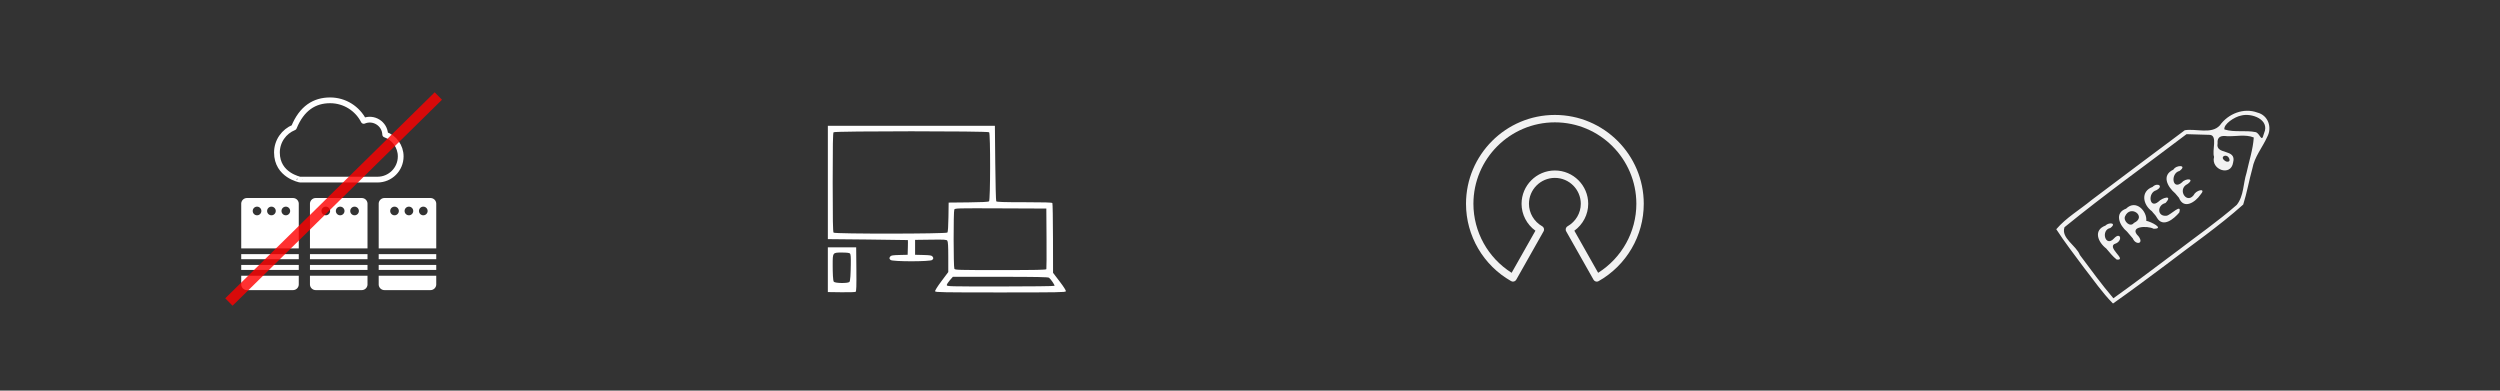 <?xml version="1.0" encoding="UTF-8" standalone="no"?>
<svg
   xmlns:dc="http://purl.org/dc/elements/1.1/"
   xmlns:cc="http://creativecommons.org/ns#"
   xmlns:rdf="http://www.w3.org/1999/02/22-rdf-syntax-ns#"
   xmlns:svg="http://www.w3.org/2000/svg"
   xmlns="http://www.w3.org/2000/svg"
   xmlns:sodipodi="http://sodipodi.sourceforge.net/DTD/sodipodi-0.dtd"
   xmlns:inkscape="http://www.inkscape.org/namespaces/inkscape"
   height="150"
   version="1.0"
   viewBox="0 0 960 150"
   width="960"
   xml:space="preserve"
   id="svg2"
   inkscape:version="0.48.4 r9939"
   sodipodi:docname="featurettes.svg"><rect x="0" y="0" width="960" height="150" fill="#333333" stroke="none"/><defs
     id="defs64" /><sodipodi:namedview
     pagecolor="#0275d8"
     bordercolor="#666666"
     borderopacity="1"
     objecttolerance="10"
     gridtolerance="10"
     guidetolerance="10"
     inkscape:pageopacity="0"
     inkscape:pageshadow="2"
     inkscape:window-width="1333"
     inkscape:window-height="744"
     id="namedview62"
     showgrid="false"
     inkscape:zoom="1.0727273"
     inkscape:cx="653.82492"
     inkscape:cy="60.167955"
     inkscape:window-x="33"
     inkscape:window-y="24"
     inkscape:window-maximized="1"
     inkscape:current-layer="g4288"
     showborder="true"
     inkscape:showpageshadow="false" /><g
     id="Artboard"
     transform="translate(0,40)" /><g
     id="g4288"
     inkscape:export-xdpi="115"
     inkscape:export-ydpi="115"><g
       id="g4279"
       inkscape:export-filename="/home/guillaume/workspace/lesspass/lesspass/app/assets/images/no-cloud.png"
       inkscape:export-xdpi="219.54187"
       inkscape:export-ydpi="219.54187"><g
         id="g4196"
         transform="translate(6.497,11.819)"><path
           id="path22"
           d="m 120.27,26.708 c 5.628,0 10.506,3.207 12.898,7.899 3.805,-1.62 8.097,1.071 8.255,5.239 3.464,1.221 5.951,4.515 5.951,8.397 0,4.922 -3.99,8.909 -8.911,8.909 l -29.703,0 c 0,0.001 -8.911,-1.653 -8.911,-10.396 0,-4.37 2.699,-8.103 6.519,-9.641 3.026,-7.401 7.915,-10.407 13.902,-10.407 z"
           style="fill:none;stroke:#ffffff;stroke-width:2.21;stroke-linejoin:round;stroke-miterlimit:4;stroke-dasharray:none;stroke-opacity:1"
           inkscape:connector-curvature="0" /><g
           transform="matrix(1.105,0,0,1.105,-32.08,15.016)"
           id="g4266"><path
             style="fill:#ffffff"
             d="m 108.979,44.532 c -1.105,0 -2,0.895 -2,2 l 0,15.5 20,0 0,-15.5 c 0,-1.105 -0.895,-2 -2,-2 l -16,0 z m 3.5,3 a 1.5,1.5 0 0 1 1.5,1.5 1.5,1.5 0 0 1 -1.5,1.5 1.5,1.5 0 0 1 -1.5,-1.5 1.5,1.5 0 0 1 1.5,-1.5 z m 5,0 a 1.5,1.5 0 0 1 1.5,1.5 1.5,1.5 0 0 1 -1.5,1.5 1.5,1.5 0 0 1 -1.5,-1.5 1.5,1.5 0 0 1 1.5,-1.5 z m 5,0 a 1.5,1.5 0 0 1 1.5,1.5 1.5,1.5 0 0 1 -1.5,1.5 1.5,1.5 0 0 1 -1.5,-1.5 1.5,1.5 0 0 1 1.5,-1.5 z m -15.5,16.5 0,1.75 20,0 0,-1.75 -20,0 z m 0,3.75 0,1.75 20,0 0,-1.75 -20,0 z m 0,3.75 0,3 c 0,1.105 0.895,2 2,2 l 16,0 c 1.105,0 2,-0.895 2,-2 l 0,-3 -20,0 z"
             id="path14"
             inkscape:connector-curvature="0" /><path
             inkscape:connector-curvature="0"
             id="path4262"
             d="m 132.866,44.532 c -1.105,0 -2,0.895 -2,2 l 0,15.5 20,0 0,-15.5 c 0,-1.105 -0.895,-2 -2,-2 l -16,0 z m 3.5,3 a 1.5,1.5 0 0 1 1.5,1.5 1.5,1.5 0 0 1 -1.5,1.5 1.5,1.5 0 0 1 -1.5,-1.5 1.5,1.5 0 0 1 1.5,-1.5 z m 5,0 a 1.5,1.5 0 0 1 1.5,1.5 1.5,1.5 0 0 1 -1.5,1.5 1.5,1.5 0 0 1 -1.5,-1.5 1.5,1.5 0 0 1 1.5,-1.5 z m 5,0 a 1.5,1.5 0 0 1 1.5,1.5 1.5,1.5 0 0 1 -1.5,1.5 1.5,1.5 0 0 1 -1.5,-1.5 1.5,1.5 0 0 1 1.5,-1.5 z m -15.5,16.5 0,1.75 20,0 0,-1.75 -20,0 z m 0,3.75 0,1.75 20,0 0,-1.75 -20,0 z m 0,3.75 0,3 c 0,1.105 0.895,2 2,2 l 16,0 c 1.105,0 2,-0.895 2,-2 l 0,-3 -20,0 z"
             style="fill:#ffffff" /><path
             style="fill:#ffffff"
             d="m 156.754,44.532 c -1.105,0 -2,0.895 -2,2 l 0,15.5 20,0 0,-15.5 c 0,-1.105 -0.895,-2 -2,-2 l -16,0 z m 3.5,3 a 1.5,1.5 0 0 1 1.5,1.5 1.5,1.5 0 0 1 -1.5,1.5 1.5,1.5 0 0 1 -1.5,-1.5 1.5,1.5 0 0 1 1.5,-1.5 z m 5,0 a 1.5,1.5 0 0 1 1.5,1.5 1.5,1.5 0 0 1 -1.5,1.5 1.5,1.5 0 0 1 -1.5,-1.5 1.5,1.5 0 0 1 1.5,-1.5 z m 5,0 a 1.5,1.5 0 0 1 1.5,1.5 1.5,1.5 0 0 1 -1.5,1.5 1.5,1.5 0 0 1 -1.5,-1.5 1.5,1.5 0 0 1 1.5,-1.5 z m -15.5,16.5 0,1.75 20,0 0,-1.75 -20,0 z m 0,3.75 0,1.75 20,0 0,-1.75 -20,0 z m 0,3.75 0,3 c 0,1.105 0.895,2 2,2 l 16,0 c 1.105,0 2,-0.895 2,-2 l 0,-3 -20,0 z"
             id="path4264"
             inkscape:connector-curvature="0" /></g></g><path
         style="opacity:0.808;fill:#ff0000;fill-rule:evenodd;stroke:#ff0000;stroke-width:4;stroke-linecap:butt;stroke-linejoin:miter;stroke-miterlimit:4;stroke-dasharray:none;stroke-opacity:1"
         d="M 87.9,115.972 168.318,36.872"
         id="path4273"
         inkscape:connector-curvature="0" /></g><path
       sodipodi:nodetypes="cscscssscccccscscsssssscccssscsssccsscsssssssscscsssscssscssscscscccsccssscssccccc"
       inkscape:connector-curvature="0"
       id="path4302"
       d="m 409.282,111.86 c 0.107,-0.278 -0.762,-1.659 -2.371,-3.77 l -2.54,-3.331 -0.026,-13.222 c -0.015,-7.272 -0.119,-13.372 -0.232,-13.554 -0.15,-0.242 -3.067,-0.332 -10.766,-0.332 -8.135,0 -10.615,-0.082 -10.793,-0.358 -0.127,-0.197 -0.296,-6.801 -0.375,-14.676 l -0.143,-14.318 -32.072,0 -32.072,0 0,21.763 0,21.763 15.32,0.149 c 8.426,0.082 15.357,0.179 15.402,0.215 0.045,0.036 0.045,1.322 0,2.857 l -0.082,2.792 -3.15,0.078 c -2.546,0.063 -3.219,0.17 -3.508,0.556 -0.464,0.62 -0.451,0.807 0.092,1.35 0.676,0.676 15.319,0.676 15.995,0 0.543,-0.544 0.556,-0.73 0.092,-1.35 -0.289,-0.386 -0.962,-0.493 -3.508,-0.556 l -3.15,-0.078 0,-2.864 0,-2.864 6.013,-0.078 c 5.4,-0.07 6.049,-0.028 6.371,0.413 0.259,0.354 0.358,2.09 0.358,6.255 l 0,5.765 -2.608,3.486 c -1.614,2.157 -2.545,3.65 -2.443,3.917 0.145,0.379 3.174,0.431 25.096,0.431 22.134,0 24.95,-0.049 25.099,-0.439 z m -45.717,-2.384 c 0,-0.293 0.526,-1.13 1.17,-1.861 l 1.17,-1.329 18.231,0.008 c 13.881,0.007 18.338,0.092 18.682,0.358 0.737,0.57 2.271,2.834 2.104,3.105 -0.086,0.139 -9.291,0.251 -20.755,0.251 -19.89,0 -20.601,-0.018 -20.601,-0.532 z m 2.912,-6.269 c -0.359,-0.699 -0.38,-22.074 -0.022,-22.743 0.27,-0.505 1.034,-0.524 17.81,-0.454 l 17.528,0.074 0.075,11.454 c 0.041,6.3 0.013,11.615 -0.063,11.812 -0.108,0.282 -3.883,0.358 -17.604,0.358 -16.346,0 -17.483,-0.032 -17.724,-0.501 z M 320.096,89.333 c -0.26,-0.26 -0.344,-4.932 -0.344,-19.272 0,-14.34 0.083,-19.011 0.344,-19.272 0.499,-0.499 59.235,-0.499 59.733,0 0.528,0.528 0.491,26.095 -0.038,26.534 -0.252,0.209 -2.951,0.343 -7.946,0.393 l -7.565,0.076 -0.078,5.562 c -0.049,3.512 -0.194,5.702 -0.393,5.942 -0.44,0.53 -43.184,0.565 -43.713,0.036 z m 8.466,22.73 c 0.282,-0.182 0.345,-2.111 0.286,-8.661 l -0.076,-8.428 -5.441,0 -5.441,0 0,8.591 0,8.591 5.154,0.071 c 2.835,0.039 5.317,-0.034 5.517,-0.163 z m -8.36,-3.858 c -0.362,-0.362 -0.45,-3.534 -0.45,-6.468 0,-4.803 -0.033,-4.759 3.541,-4.759 1.873,0 2.846,0.118 3.102,0.376 0.277,0.279 0.356,1.386 0.307,4.295 -0.056,3.319 -0.141,6.344 -0.556,6.647 -0.755,0.552 -5.371,0.481 -5.944,-0.092 z"
       style="fill:#ffffff"
       inkscape:export-filename="/home/guillaume/workspace/lesspass/lesspass/app/assets/images/all-devices.png"
       inkscape:export-xdpi="281.62247"
       inkscape:export-ydpi="281.62247" /><g
       style="fill:#f2f2f2"
       transform="matrix(2.844,0,0,2.844,562.948,42.012)"
       id="g4347"
       inkscape:export-filename="/home/guillaume/workspace/lesspass/lesspass/app/assets/images/open-source.png"
       inkscape:export-xdpi="281.25003"
       inkscape:export-ydpi="281.25003"><g
         style="fill:#f2f2f2"
         id="g4305"><g
           style="fill:#f2f2f2"
           id="g4307"><path
             style="fill:#f2f2f2"
             inkscape:connector-curvature="0"
             d="m 17.655,23.253 c -0.045,0 -0.09,-0.006 -0.134,-0.018 -0.128,-0.036 -0.236,-0.121 -0.302,-0.236 L 13.524,16.46 c -0.136,-0.24 -0.051,-0.545 0.188,-0.681 1.103,-0.625 1.787,-1.787 1.787,-3.032 0,-1.93 -1.57,-3.5 -3.5,-3.5 -1.93,0 -3.5,1.57 -3.5,3.5 0,1.245 0.685,2.407 1.787,3.032 0.239,0.136 0.324,0.441 0.188,0.681 L 6.78,22.999 C 6.715,23.114 6.606,23.199 6.478,23.235 6.35,23.27 6.213,23.253 6.098,23.188 2.337,21.057 0,17.056 0,12.747 c 0,-6.617 5.383,-12 12,-12 6.617,0 12,5.383 12,12 0,4.31 -2.337,8.311 -6.099,10.441 -0.075,0.043 -0.16,0.065 -0.246,0.065 z m -3.028,-6.874 3.212,5.683 C 21.035,20.054 23,16.53 23,12.747 c 0,-6.065 -4.935,-11 -11,-11 -6.065,0 -11,4.935 -11,11 0,3.783 1.965,7.307 5.161,9.315 L 9.373,16.379 C 8.207,15.536 7.5,14.186 7.5,12.747 c 0,-2.481 2.019,-4.5 4.5,-4.5 2.481,0 4.5,2.019 4.5,4.5 0,1.439 -0.707,2.789 -1.873,3.632 z"
             id="path4309" /></g></g><g
         style="fill:#f2f2f2"
         id="g4311" /><g
         style="fill:#f2f2f2"
         id="g4313" /><g
         style="fill:#f2f2f2"
         id="g4315" /><g
         style="fill:#f2f2f2"
         id="g4317" /><g
         style="fill:#f2f2f2"
         id="g4319" /><g
         style="fill:#f2f2f2"
         id="g4321" /><g
         style="fill:#f2f2f2"
         id="g4323" /><g
         style="fill:#f2f2f2"
         id="g4325" /><g
         style="fill:#f2f2f2"
         id="g4327" /><g
         style="fill:#f2f2f2"
         id="g4329" /><g
         style="fill:#f2f2f2"
         id="g4331" /><g
         style="fill:#f2f2f2"
         id="g4333" /><g
         style="fill:#f2f2f2"
         id="g4335" /><g
         style="fill:#f2f2f2"
         id="g4337" /><g
         style="fill:#f2f2f2"
         id="g4339" /></g><path
       style="fill:#f2f2f2"
       d="m 800.281,102.841 c -3.601,-4.907 -7.378,-9.694 -10.67,-14.82 3.85,-4.489 9.076,-7.498 13.602,-11.241 11.869,-8.982 23.829,-17.842 35.739,-26.77 4.358,-0.723 10.228,1.66 13.466,-1.863 3.176,-4.466 9.146,-6.897 14.426,-4.915 4.151,1.031 5.724,5.741 3.78,9.304 -1.837,4.088 -4.882,7.626 -5.712,12.147 -1.282,4.594 -2.073,9.316 -3.521,13.866 -9.414,8.415 -19.857,15.574 -29.857,23.261 -6.659,4.989 -13.335,9.958 -20.143,14.742 -4.167,-4.178 -7.473,-9.091 -11.11,-13.712 z m 35.559,-6.281 c 7.711,-5.927 15.734,-11.467 23.064,-17.875 2.774,-3.458 2.439,-8.196 3.75,-12.245 0.975,-4.538 2.481,-8.989 2.796,-13.647 -3.27,-1.323 -6.874,-0.335 -10.305,-0.506 -2.135,-0.282 -3.846,0.13 -3.587,2.75 -0.959,4.644 7.435,1.845 5.957,7.358 -0.81,5.528 -8.641,2.777 -7.309,-2.14 -0.897,-2.426 1.452,-8.174 -1.593,-8.469 -2.996,-0.088 -5.993,-0.177 -8.989,-0.265 -15.641,11.882 -31.636,23.314 -46.86,35.734 -1.411,4.2 4.489,6.963 5.918,10.674 4.191,5.608 8.31,11.28 12.86,16.606 8.208,-5.844 16.216,-11.962 24.299,-17.976 z m -27.037,-1.126 c -3.182,-2.432 -5.085,-7.017 -0.329,-8.805 1.361,-1.398 4.543,-1.033 1.889,0.929 -3.755,0.693 -1.967,7.586 1.362,4.051 2.51,-2.746 3.433,0.588 0.905,1.822 -4.51,1.23 4.581,6.518 0.221,6.267 -1.569,-1.197 -2.761,-2.788 -4.049,-4.263 z m 7.946,-6.52 c -2.875,-2.34 -4.971,-7.143 -0.323,-8.792 3.812,-3.744 8.125,1.053 7.74,4.674 1.681,0.28 7.281,3.065 2.821,3.046 -2.497,-1.323 -9.801,-0.931 -5.798,2.899 2.237,2.923 -1.106,3.486 -2.181,0.817 -0.779,-0.859 -1.526,-1.746 -2.259,-2.645 z m 2.663,-3.295 c 5.169,-2.393 -1.411,-7.336 -3.433,-2.457 -0.668,1.749 2.021,4.31 3.433,2.457 z m 6.919,-4.499 c -3.508,-2.561 -4.4,-7.633 0.249,-9.341 1.864,-1.85 4.44,-0.311 1.441,1.273 -3.411,0.906 -2.698,7.367 0.842,4.375 1.472,-1.562 5.699,-2.723 2.683,0.53 -3.308,0.781 -3.253,5.359 0.461,4.874 1.503,-0.228 5.992,-5.065 4.83,-1.209 -1.968,2.317 -6.222,6.035 -8.578,1.976 -0.462,-0.947 -1.318,-1.63 -1.928,-2.477 z m 8.962,-6.853 c -2.971,-2.515 -5.385,-6.961 -0.723,-9.12 1.206,-1.988 5.525,-1.788 2.352,0.501 -3.542,0.842 -2.832,7.722 0.985,4.366 1.265,-1.59 5.111,-1.603 2.158,0.615 -4.438,2.101 -0.011,8.557 2.756,3.617 1.361,-1.48 4.316,-1.906 2.158,0.51 -1.969,2.89 -6.41,5.851 -8.265,1.194 -0.477,-0.559 -0.949,-1.122 -1.422,-1.684 z m 20.858,-12.898 c -0.539,-2.908 -4.483,-1.219 -1.514,0.544 0.498,0.348 1.589,0.284 1.514,-0.544 z m 13.285,-10.312 c 2.232,-5.175 -4.843,-7.78 -8.871,-6.676 -2.534,0.491 -6.762,3.305 -6.396,5.323 3.894,1.237 8.123,0.213 12.029,1.041 1.712,0.55 2.239,4.195 3.038,0.918 l 0.2,-0.607 z"
       id="path4384"
       inkscape:connector-curvature="0"
       inkscape:export-filename="/home/guillaume/workspace/lesspass/lesspass/app/assets/images/free.png"
       inkscape:export-xdpi="243"
       inkscape:export-ydpi="243" /></g></svg>